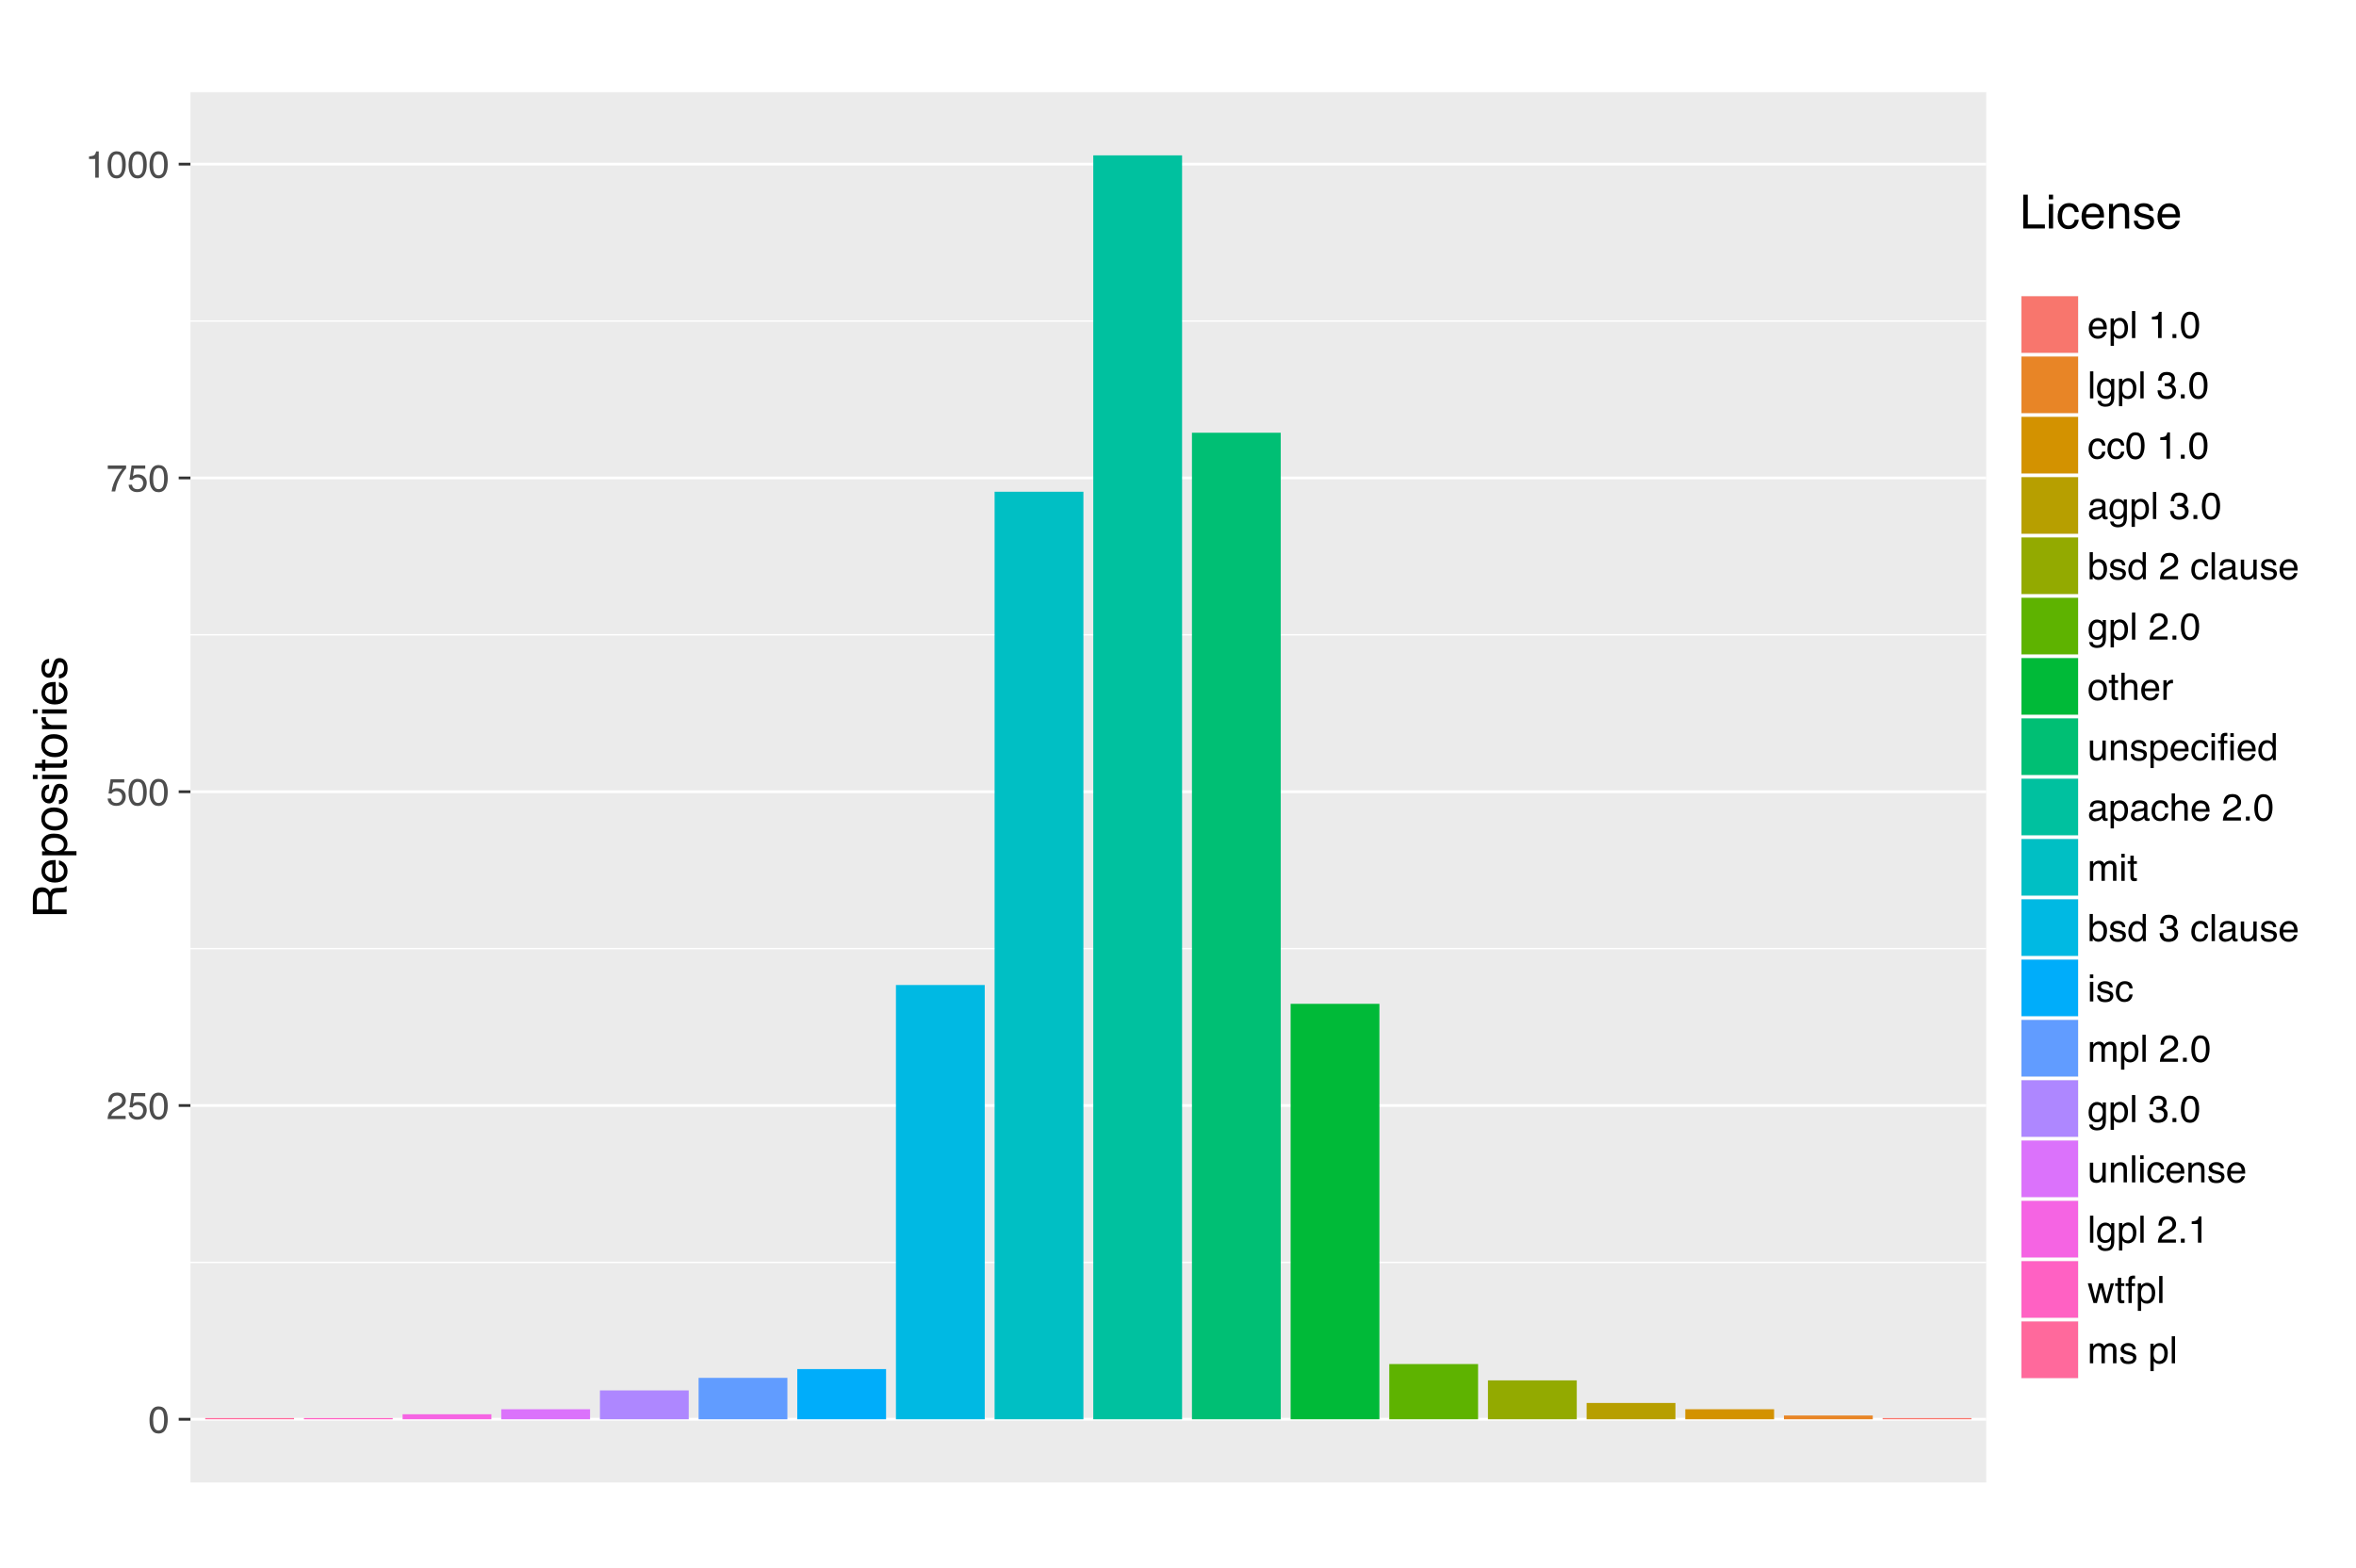 <?xml version="1.0" encoding="UTF-8"?>
<svg xmlns="http://www.w3.org/2000/svg" xmlns:xlink="http://www.w3.org/1999/xlink" width="900pt" height="599pt" viewBox="0 0 900 599" version="1.1">
<defs>
<g>
<symbol overflow="visible" id="glyph0-0">
<path style="stroke:none;" d="M 0.469 0 L 0.469 -10.328 L 8.672 -10.328 L 8.672 0 Z M 7.375 -1.297 L 7.375 -9.047 L 1.766 -9.047 L 1.766 -1.297 Z M 7.375 -1.297 "/>
</symbol>
<symbol overflow="visible" id="glyph0-1">
<path style="stroke:none;" d="M 3.891 -10.078 C 5.203 -10.078 6.145 -9.539 6.719 -8.469 C 7.176 -7.633 7.406 -6.492 7.406 -5.047 C 7.406 -3.68 7.195 -2.551 6.781 -1.656 C 6.195 -0.363 5.234 0.281 3.891 0.281 C 2.68 0.281 1.781 -0.242 1.188 -1.297 C 0.695 -2.172 0.453 -3.348 0.453 -4.828 C 0.453 -5.973 0.598 -6.957 0.891 -7.781 C 1.441 -9.312 2.441 -10.078 3.891 -10.078 Z M 3.891 -0.875 C 4.547 -0.875 5.066 -1.164 5.453 -1.75 C 5.836 -2.332 6.031 -3.414 6.031 -5 C 6.031 -6.145 5.891 -7.086 5.609 -7.828 C 5.328 -8.566 4.781 -8.938 3.969 -8.938 C 3.227 -8.938 2.688 -8.582 2.344 -7.875 C 2 -7.176 1.828 -6.145 1.828 -4.781 C 1.828 -3.758 1.938 -2.938 2.156 -2.312 C 2.488 -1.352 3.066 -0.875 3.891 -0.875 Z M 3.891 -0.875 "/>
</symbol>
<symbol overflow="visible" id="glyph0-2">
<path style="stroke:none;" d="M 0.453 0 C 0.492 -0.863 0.672 -1.617 0.984 -2.266 C 1.297 -2.91 1.906 -3.492 2.812 -4.016 L 4.172 -4.797 C 4.773 -5.148 5.195 -5.453 5.438 -5.703 C 5.82 -6.086 6.016 -6.531 6.016 -7.031 C 6.016 -7.613 5.836 -8.078 5.484 -8.422 C 5.129 -8.773 4.66 -8.953 4.078 -8.953 C 3.211 -8.953 2.613 -8.625 2.281 -7.969 C 2.102 -7.613 2.004 -7.125 1.984 -6.5 L 0.703 -6.5 C 0.711 -7.375 0.875 -8.086 1.188 -8.641 C 1.727 -9.617 2.695 -10.109 4.094 -10.109 C 5.238 -10.109 6.078 -9.797 6.609 -9.172 C 7.148 -8.547 7.422 -7.852 7.422 -7.094 C 7.422 -6.281 7.133 -5.586 6.562 -5.016 C 6.238 -4.68 5.648 -4.281 4.797 -3.812 L 3.828 -3.281 C 3.367 -3.02 3.008 -2.773 2.75 -2.547 C 2.281 -2.141 1.984 -1.691 1.859 -1.203 L 7.359 -1.203 L 7.359 0 Z M 0.453 0 "/>
</symbol>
<symbol overflow="visible" id="glyph0-3">
<path style="stroke:none;" d="M 1.781 -2.562 C 1.863 -1.844 2.195 -1.344 2.781 -1.062 C 3.082 -0.926 3.43 -0.859 3.828 -0.859 C 4.578 -0.859 5.129 -1.098 5.484 -1.578 C 5.848 -2.055 6.031 -2.586 6.031 -3.172 C 6.031 -3.867 5.816 -4.41 5.391 -4.797 C 4.961 -5.18 4.445 -5.375 3.844 -5.375 C 3.406 -5.375 3.031 -5.289 2.719 -5.125 C 2.414 -4.957 2.148 -4.723 1.922 -4.422 L 0.828 -4.484 L 1.594 -9.906 L 6.828 -9.906 L 6.828 -8.688 L 2.547 -8.688 L 2.125 -5.875 C 2.352 -6.051 2.57 -6.188 2.781 -6.281 C 3.156 -6.438 3.594 -6.516 4.094 -6.516 C 5.008 -6.516 5.789 -6.219 6.438 -5.625 C 7.082 -5.031 7.406 -4.273 7.406 -3.359 C 7.406 -2.398 7.109 -1.555 6.516 -0.828 C 5.93 -0.109 4.992 0.25 3.703 0.25 C 2.879 0.25 2.148 0.02 1.516 -0.438 C 0.891 -0.895 0.539 -1.602 0.469 -2.562 Z M 1.781 -2.562 "/>
</symbol>
<symbol overflow="visible" id="glyph0-4">
<path style="stroke:none;" d="M 7.531 -9.906 L 7.531 -8.797 C 7.207 -8.484 6.773 -7.938 6.234 -7.156 C 5.703 -6.383 5.227 -5.547 4.812 -4.641 C 4.406 -3.766 4.098 -2.969 3.891 -2.25 C 3.754 -1.781 3.578 -1.031 3.359 0 L 1.969 0 C 2.281 -1.926 2.984 -3.836 4.078 -5.734 C 4.711 -6.859 5.383 -7.82 6.094 -8.625 L 0.531 -8.625 L 0.531 -9.906 Z M 7.531 -9.906 "/>
</symbol>
<symbol overflow="visible" id="glyph0-5">
<path style="stroke:none;" d="M 1.375 -7.125 L 1.375 -8.109 C 2.289 -8.191 2.926 -8.336 3.281 -8.547 C 3.645 -8.754 3.914 -9.25 4.094 -10.031 L 5.094 -10.031 L 5.094 0 L 3.75 0 L 3.75 -7.125 Z M 1.375 -7.125 "/>
</symbol>
<symbol overflow="visible" id="glyph0-6">
<path style="stroke:none;" d="M 4.062 -7.703 C 4.602 -7.703 5.125 -7.578 5.625 -7.328 C 6.125 -7.078 6.504 -6.754 6.766 -6.359 C 7.016 -5.973 7.188 -5.523 7.281 -5.016 C 7.352 -4.672 7.391 -4.117 7.391 -3.359 L 1.859 -3.359 C 1.891 -2.598 2.07 -1.984 2.406 -1.516 C 2.738 -1.055 3.258 -0.828 3.969 -0.828 C 4.633 -0.828 5.164 -1.047 5.562 -1.484 C 5.781 -1.734 5.938 -2.023 6.031 -2.359 L 7.281 -2.359 C 7.25 -2.086 7.141 -1.781 6.953 -1.438 C 6.766 -1.094 6.555 -0.816 6.328 -0.609 C 5.941 -0.234 5.469 0.02 4.906 0.156 C 4.602 0.227 4.258 0.266 3.875 0.266 C 2.938 0.266 2.141 -0.07 1.484 -0.75 C 0.828 -1.438 0.5 -2.395 0.5 -3.625 C 0.5 -4.832 0.828 -5.812 1.484 -6.562 C 2.141 -7.32 3 -7.703 4.062 -7.703 Z M 6.078 -4.375 C 6.023 -4.914 5.906 -5.352 5.719 -5.688 C 5.375 -6.289 4.797 -6.594 3.984 -6.594 C 3.398 -6.594 2.91 -6.383 2.516 -5.969 C 2.129 -5.551 1.926 -5.02 1.906 -4.375 Z M 3.953 -7.719 Z M 3.953 -7.719 "/>
</symbol>
<symbol overflow="visible" id="glyph0-7">
<path style="stroke:none;" d="M 4.109 -0.844 C 4.703 -0.844 5.191 -1.086 5.578 -1.578 C 5.973 -2.078 6.172 -2.82 6.172 -3.812 C 6.172 -4.414 6.082 -4.93 5.906 -5.359 C 5.582 -6.191 4.984 -6.609 4.109 -6.609 C 3.234 -6.609 2.633 -6.172 2.312 -5.297 C 2.133 -4.828 2.047 -4.227 2.047 -3.5 C 2.047 -2.914 2.133 -2.422 2.312 -2.016 C 2.633 -1.234 3.234 -0.844 4.109 -0.844 Z M 0.828 -7.5 L 2.062 -7.5 L 2.062 -6.5 C 2.312 -6.844 2.586 -7.109 2.891 -7.297 C 3.316 -7.578 3.816 -7.719 4.391 -7.719 C 5.242 -7.719 5.969 -7.391 6.562 -6.734 C 7.164 -6.078 7.469 -5.145 7.469 -3.938 C 7.469 -2.289 7.035 -1.117 6.172 -0.422 C 5.629 0.023 5 0.25 4.281 0.25 C 3.707 0.25 3.227 0.125 2.844 -0.125 C 2.625 -0.258 2.375 -0.5 2.094 -0.844 L 2.094 3 L 0.828 3 Z M 0.828 -7.5 "/>
</symbol>
<symbol overflow="visible" id="glyph0-8">
<path style="stroke:none;" d="M 0.969 -10.328 L 2.234 -10.328 L 2.234 0 L 0.969 0 Z M 0.969 -10.328 "/>
</symbol>
<symbol overflow="visible" id="glyph0-9">
<path style="stroke:none;" d=""/>
</symbol>
<symbol overflow="visible" id="glyph0-10">
<path style="stroke:none;" d="M 1.234 -1.531 L 2.703 -1.531 L 2.703 0 L 1.234 0 Z M 1.234 -1.531 "/>
</symbol>
<symbol overflow="visible" id="glyph0-11">
<path style="stroke:none;" d="M 3.594 -7.672 C 4.176 -7.672 4.691 -7.523 5.141 -7.234 C 5.379 -7.066 5.617 -6.828 5.859 -6.516 L 5.859 -7.469 L 7.031 -7.469 L 7.031 -0.609 C 7.031 0.348 6.891 1.102 6.609 1.656 C 6.086 2.676 5.098 3.188 3.641 3.188 C 2.828 3.188 2.145 3.004 1.594 2.641 C 1.039 2.273 0.727 1.707 0.656 0.938 L 1.953 0.938 C 2.016 1.27 2.133 1.531 2.312 1.719 C 2.602 2 3.055 2.141 3.672 2.141 C 4.641 2.141 5.273 1.797 5.578 1.109 C 5.754 0.703 5.832 -0.016 5.812 -1.047 C 5.562 -0.66 5.258 -0.375 4.906 -0.188 C 4.551 0 4.078 0.094 3.484 0.094 C 2.672 0.094 1.957 -0.191 1.344 -0.766 C 0.727 -1.348 0.422 -2.312 0.422 -3.656 C 0.422 -4.914 0.727 -5.898 1.344 -6.609 C 1.969 -7.316 2.719 -7.672 3.594 -7.672 Z M 5.859 -3.797 C 5.859 -4.734 5.664 -5.426 5.281 -5.875 C 4.906 -6.32 4.414 -6.547 3.812 -6.547 C 2.926 -6.547 2.316 -6.129 1.984 -5.297 C 1.816 -4.848 1.734 -4.266 1.734 -3.547 C 1.734 -2.691 1.906 -2.039 2.25 -1.594 C 2.594 -1.156 3.055 -0.938 3.641 -0.938 C 4.547 -0.938 5.188 -1.348 5.562 -2.172 C 5.758 -2.641 5.859 -3.18 5.859 -3.797 Z M 3.734 -7.719 Z M 3.734 -7.719 "/>
</symbol>
<symbol overflow="visible" id="glyph0-12">
<path style="stroke:none;" d="M 3.75 0.281 C 2.551 0.281 1.68 -0.047 1.141 -0.703 C 0.609 -1.359 0.344 -2.156 0.344 -3.094 L 1.672 -3.094 C 1.723 -2.445 1.844 -1.973 2.031 -1.672 C 2.363 -1.141 2.957 -0.875 3.812 -0.875 C 4.477 -0.875 5.008 -1.051 5.406 -1.406 C 5.812 -1.77 6.016 -2.234 6.016 -2.797 C 6.016 -3.484 5.801 -3.961 5.375 -4.234 C 4.957 -4.516 4.367 -4.656 3.609 -4.656 C 3.523 -4.656 3.441 -4.656 3.359 -4.656 C 3.273 -4.656 3.188 -4.656 3.094 -4.656 L 3.094 -5.766 C 3.227 -5.754 3.336 -5.742 3.422 -5.734 C 3.516 -5.734 3.613 -5.734 3.719 -5.734 C 4.188 -5.734 4.57 -5.805 4.875 -5.953 C 5.414 -6.223 5.688 -6.691 5.688 -7.359 C 5.688 -7.867 5.504 -8.258 5.141 -8.531 C 4.785 -8.801 4.375 -8.938 3.906 -8.938 C 3.062 -8.938 2.477 -8.656 2.156 -8.094 C 1.977 -7.781 1.875 -7.336 1.844 -6.766 L 0.594 -6.766 C 0.594 -7.516 0.742 -8.156 1.047 -8.688 C 1.566 -9.625 2.473 -10.094 3.766 -10.094 C 4.797 -10.094 5.594 -9.863 6.156 -9.406 C 6.719 -8.945 7 -8.285 7 -7.422 C 7 -6.797 6.832 -6.289 6.5 -5.906 C 6.289 -5.664 6.023 -5.477 5.703 -5.344 C 6.234 -5.195 6.645 -4.914 6.938 -4.5 C 7.238 -4.094 7.391 -3.586 7.391 -2.984 C 7.391 -2.023 7.07 -1.238 6.438 -0.625 C 5.801 -0.02 4.906 0.281 3.75 0.281 Z M 3.75 0.281 "/>
</symbol>
<symbol overflow="visible" id="glyph0-13">
<path style="stroke:none;" d="M 3.828 -7.75 C 4.68 -7.75 5.375 -7.539 5.906 -7.125 C 6.438 -6.719 6.754 -6.008 6.859 -5 L 5.641 -5 C 5.555 -5.469 5.379 -5.852 5.109 -6.156 C 4.848 -6.469 4.422 -6.625 3.828 -6.625 C 3.023 -6.625 2.453 -6.227 2.109 -5.438 C 1.879 -4.926 1.766 -4.297 1.766 -3.547 C 1.766 -2.785 1.922 -2.145 2.234 -1.625 C 2.555 -1.113 3.062 -0.859 3.75 -0.859 C 4.27 -0.859 4.68 -1.02 4.984 -1.344 C 5.297 -1.664 5.516 -2.109 5.641 -2.672 L 6.859 -2.672 C 6.723 -1.672 6.375 -0.938 5.812 -0.469 C 5.25 -0.008 4.531 0.219 3.656 0.219 C 2.664 0.219 1.879 -0.141 1.297 -0.859 C 0.711 -1.578 0.422 -2.477 0.422 -3.562 C 0.422 -4.883 0.738 -5.91 1.375 -6.641 C 2.02 -7.379 2.836 -7.75 3.828 -7.75 Z M 3.641 -7.719 Z M 3.641 -7.719 "/>
</symbol>
<symbol overflow="visible" id="glyph0-14">
<path style="stroke:none;" d="M 1.906 -2 C 1.906 -1.633 2.035 -1.348 2.297 -1.141 C 2.566 -0.93 2.883 -0.828 3.25 -0.828 C 3.695 -0.828 4.129 -0.926 4.547 -1.125 C 5.242 -1.469 5.594 -2.031 5.594 -2.812 L 5.594 -3.828 C 5.438 -3.734 5.238 -3.648 5 -3.578 C 4.758 -3.516 4.52 -3.473 4.281 -3.453 L 3.516 -3.344 C 3.055 -3.281 2.711 -3.188 2.484 -3.062 C 2.098 -2.844 1.906 -2.488 1.906 -2 Z M 4.969 -4.562 C 5.258 -4.602 5.453 -4.727 5.547 -4.938 C 5.609 -5.039 5.641 -5.203 5.641 -5.422 C 5.641 -5.848 5.484 -6.156 5.172 -6.344 C 4.867 -6.539 4.43 -6.641 3.859 -6.641 C 3.191 -6.641 2.723 -6.461 2.453 -6.109 C 2.297 -5.91 2.191 -5.617 2.141 -5.234 L 0.969 -5.234 C 0.988 -6.16 1.285 -6.805 1.859 -7.172 C 2.441 -7.535 3.117 -7.719 3.891 -7.719 C 4.773 -7.719 5.492 -7.547 6.047 -7.203 C 6.586 -6.867 6.859 -6.348 6.859 -5.641 L 6.859 -1.297 C 6.859 -1.16 6.883 -1.051 6.938 -0.969 C 7 -0.895 7.113 -0.859 7.281 -0.859 C 7.344 -0.859 7.406 -0.859 7.469 -0.859 C 7.539 -0.867 7.617 -0.883 7.703 -0.906 L 7.703 0.031 C 7.504 0.094 7.352 0.129 7.25 0.141 C 7.145 0.148 7.004 0.156 6.828 0.156 C 6.391 0.156 6.07 0.004 5.875 -0.297 C 5.77 -0.461 5.695 -0.695 5.656 -1 C 5.406 -0.664 5.035 -0.375 4.547 -0.125 C 4.066 0.125 3.535 0.25 2.953 0.25 C 2.254 0.25 1.68 0.039 1.234 -0.375 C 0.797 -0.801 0.578 -1.336 0.578 -1.984 C 0.578 -2.68 0.797 -3.219 1.234 -3.594 C 1.672 -3.977 2.242 -4.219 2.953 -4.312 Z M 3.922 -7.719 Z M 3.922 -7.719 "/>
</symbol>
<symbol overflow="visible" id="glyph0-15">
<path style="stroke:none;" d="M 0.828 -10.375 L 2.062 -10.375 L 2.062 -6.625 C 2.332 -6.977 2.66 -7.25 3.047 -7.438 C 3.43 -7.633 3.852 -7.734 4.312 -7.734 C 5.25 -7.734 6.008 -7.41 6.594 -6.766 C 7.176 -6.117 7.469 -5.164 7.469 -3.906 C 7.469 -2.719 7.176 -1.727 6.594 -0.938 C 6.02 -0.156 5.223 0.234 4.203 0.234 C 3.629 0.234 3.145 0.098 2.75 -0.172 C 2.52 -0.336 2.27 -0.602 2 -0.969 L 2 0 L 0.828 0 Z M 4.125 -0.875 C 4.812 -0.875 5.32 -1.145 5.656 -1.688 C 6 -2.238 6.172 -2.957 6.172 -3.844 C 6.172 -4.633 6 -5.289 5.656 -5.812 C 5.32 -6.332 4.82 -6.594 4.156 -6.594 C 3.582 -6.594 3.078 -6.379 2.641 -5.953 C 2.203 -5.523 1.984 -4.82 1.984 -3.844 C 1.984 -3.133 2.078 -2.562 2.266 -2.125 C 2.586 -1.289 3.207 -0.875 4.125 -0.875 Z M 4.125 -0.875 "/>
</symbol>
<symbol overflow="visible" id="glyph0-16">
<path style="stroke:none;" d="M 1.688 -2.359 C 1.719 -1.941 1.82 -1.617 2 -1.391 C 2.312 -0.984 2.863 -0.781 3.656 -0.781 C 4.125 -0.781 4.535 -0.879 4.891 -1.078 C 5.254 -1.285 5.438 -1.602 5.438 -2.031 C 5.438 -2.352 5.289 -2.598 5 -2.766 C 4.82 -2.867 4.461 -2.988 3.922 -3.125 L 2.906 -3.391 C 2.27 -3.547 1.797 -3.723 1.484 -3.922 C 0.941 -4.266 0.672 -4.738 0.672 -5.344 C 0.672 -6.051 0.926 -6.625 1.438 -7.062 C 1.957 -7.508 2.648 -7.734 3.516 -7.734 C 4.648 -7.734 5.469 -7.398 5.969 -6.734 C 6.281 -6.305 6.43 -5.848 6.422 -5.359 L 5.234 -5.359 C 5.211 -5.648 5.113 -5.91 4.938 -6.141 C 4.645 -6.473 4.141 -6.641 3.422 -6.641 C 2.941 -6.641 2.578 -6.547 2.328 -6.359 C 2.086 -6.18 1.969 -5.945 1.969 -5.656 C 1.969 -5.32 2.129 -5.055 2.453 -4.859 C 2.641 -4.742 2.914 -4.641 3.281 -4.547 L 4.109 -4.344 C 5.023 -4.125 5.633 -3.91 5.938 -3.703 C 6.438 -3.379 6.688 -2.875 6.688 -2.188 C 6.688 -1.508 6.43 -0.926 5.922 -0.438 C 5.41 0.039 4.633 0.281 3.594 0.281 C 2.469 0.281 1.672 0.031 1.203 -0.469 C 0.742 -0.977 0.5 -1.609 0.469 -2.359 Z M 3.547 -7.719 Z M 3.547 -7.719 "/>
</symbol>
<symbol overflow="visible" id="glyph0-17">
<path style="stroke:none;" d="M 1.734 -3.672 C 1.734 -2.867 1.898 -2.195 2.234 -1.656 C 2.578 -1.113 3.129 -0.844 3.891 -0.844 C 4.473 -0.844 4.953 -1.094 5.328 -1.594 C 5.711 -2.094 5.906 -2.816 5.906 -3.766 C 5.906 -4.711 5.707 -5.414 5.312 -5.875 C 4.926 -6.332 4.445 -6.562 3.875 -6.562 C 3.238 -6.562 2.723 -6.316 2.328 -5.828 C 1.93 -5.336 1.734 -4.617 1.734 -3.672 Z M 3.641 -7.672 C 4.211 -7.672 4.691 -7.547 5.078 -7.297 C 5.305 -7.16 5.566 -6.914 5.859 -6.562 L 5.859 -10.375 L 7.062 -10.375 L 7.062 0 L 5.938 0 L 5.938 -1.047 C 5.633 -0.586 5.281 -0.254 4.875 -0.047 C 4.477 0.16 4.02 0.266 3.5 0.266 C 2.656 0.266 1.926 -0.082 1.312 -0.781 C 0.695 -1.488 0.391 -2.43 0.391 -3.609 C 0.391 -4.703 0.672 -5.648 1.234 -6.453 C 1.797 -7.266 2.598 -7.672 3.641 -7.672 Z M 3.641 -7.672 "/>
</symbol>
<symbol overflow="visible" id="glyph0-18">
<path style="stroke:none;" d="M 2.188 -7.531 L 2.188 -2.531 C 2.188 -2.145 2.25 -1.832 2.375 -1.594 C 2.602 -1.145 3.023 -0.922 3.641 -0.922 C 4.516 -0.922 5.113 -1.312 5.438 -2.094 C 5.613 -2.52 5.703 -3.098 5.703 -3.828 L 5.703 -7.531 L 6.969 -7.531 L 6.969 0 L 5.766 0 L 5.781 -1.109 C 5.613 -0.828 5.41 -0.586 5.172 -0.391 C 4.691 0.004 4.102 0.203 3.406 0.203 C 2.332 0.203 1.602 -0.156 1.219 -0.875 C 1.008 -1.258 0.906 -1.77 0.906 -2.406 L 0.906 -7.531 Z M 3.938 -7.719 Z M 3.938 -7.719 "/>
</symbol>
<symbol overflow="visible" id="glyph0-19">
<path style="stroke:none;" d="M 3.922 -0.812 C 4.754 -0.812 5.328 -1.129 5.641 -1.766 C 5.953 -2.398 6.109 -3.109 6.109 -3.891 C 6.109 -4.586 6 -5.16 5.781 -5.609 C 5.414 -6.297 4.801 -6.641 3.938 -6.641 C 3.156 -6.641 2.586 -6.344 2.234 -5.75 C 1.891 -5.164 1.719 -4.457 1.719 -3.625 C 1.719 -2.82 1.891 -2.148 2.234 -1.609 C 2.586 -1.078 3.148 -0.812 3.922 -0.812 Z M 3.969 -7.75 C 4.938 -7.75 5.754 -7.426 6.422 -6.781 C 7.098 -6.133 7.438 -5.18 7.438 -3.922 C 7.438 -2.711 7.141 -1.707 6.547 -0.906 C 5.953 -0.113 5.035 0.281 3.797 0.281 C 2.766 0.281 1.941 -0.066 1.328 -0.766 C 0.723 -1.473 0.422 -2.422 0.422 -3.609 C 0.422 -4.867 0.738 -5.875 1.375 -6.625 C 2.02 -7.375 2.883 -7.75 3.969 -7.75 Z M 3.922 -7.719 Z M 3.922 -7.719 "/>
</symbol>
<symbol overflow="visible" id="glyph0-20">
<path style="stroke:none;" d="M 1.188 -9.641 L 2.469 -9.641 L 2.469 -7.531 L 3.672 -7.531 L 3.672 -6.5 L 2.469 -6.5 L 2.469 -1.578 C 2.469 -1.316 2.555 -1.145 2.734 -1.062 C 2.828 -1.008 2.988 -0.984 3.219 -0.984 C 3.281 -0.984 3.348 -0.984 3.422 -0.984 C 3.492 -0.984 3.578 -0.988 3.672 -1 L 3.672 0 C 3.523 0.039 3.367 0.07 3.203 0.094 C 3.047 0.113 2.879 0.125 2.703 0.125 C 2.109 0.125 1.707 -0.023 1.5 -0.328 C 1.289 -0.629 1.188 -1.023 1.188 -1.516 L 1.188 -6.5 L 0.156 -6.5 L 0.156 -7.531 L 1.188 -7.531 Z M 1.188 -9.641 "/>
</symbol>
<symbol overflow="visible" id="glyph0-21">
<path style="stroke:none;" d="M 0.922 -10.375 L 2.188 -10.375 L 2.188 -6.516 C 2.488 -6.891 2.758 -7.156 3 -7.312 C 3.406 -7.582 3.914 -7.719 4.531 -7.719 C 5.625 -7.719 6.363 -7.332 6.75 -6.562 C 6.957 -6.145 7.062 -5.566 7.062 -4.828 L 7.062 0 L 5.766 0 L 5.766 -4.75 C 5.766 -5.301 5.695 -5.707 5.562 -5.969 C 5.332 -6.375 4.898 -6.578 4.266 -6.578 C 3.734 -6.578 3.254 -6.395 2.828 -6.031 C 2.398 -5.676 2.188 -5 2.188 -4 L 2.188 0 L 0.922 0 Z M 0.922 -10.375 "/>
</symbol>
<symbol overflow="visible" id="glyph0-22">
<path style="stroke:none;" d="M 0.969 -7.531 L 2.172 -7.531 L 2.172 -6.234 C 2.266 -6.484 2.504 -6.789 2.891 -7.156 C 3.273 -7.52 3.719 -7.703 4.219 -7.703 C 4.238 -7.703 4.273 -7.695 4.328 -7.688 C 4.391 -7.688 4.488 -7.68 4.625 -7.672 L 4.625 -6.328 C 4.551 -6.348 4.484 -6.359 4.422 -6.359 C 4.359 -6.359 4.289 -6.359 4.219 -6.359 C 3.57 -6.359 3.078 -6.156 2.734 -5.75 C 2.398 -5.344 2.234 -4.867 2.234 -4.328 L 2.234 0 L 0.969 0 Z M 0.969 -7.531 "/>
</symbol>
<symbol overflow="visible" id="glyph0-23">
<path style="stroke:none;" d="M 0.922 -7.531 L 2.125 -7.531 L 2.125 -6.469 C 2.488 -6.906 2.867 -7.219 3.266 -7.406 C 3.66 -7.602 4.102 -7.703 4.594 -7.703 C 5.664 -7.703 6.391 -7.328 6.766 -6.578 C 6.961 -6.172 7.062 -5.586 7.062 -4.828 L 7.062 0 L 5.781 0 L 5.781 -4.75 C 5.781 -5.207 5.711 -5.578 5.578 -5.859 C 5.348 -6.328 4.941 -6.562 4.359 -6.562 C 4.055 -6.562 3.805 -6.531 3.609 -6.469 C 3.266 -6.363 2.961 -6.16 2.703 -5.859 C 2.492 -5.609 2.352 -5.348 2.281 -5.078 C 2.219 -4.816 2.188 -4.441 2.188 -3.953 L 2.188 0 L 0.922 0 Z M 3.906 -7.719 Z M 3.906 -7.719 "/>
</symbol>
<symbol overflow="visible" id="glyph0-24">
<path style="stroke:none;" d="M 0.922 -7.5 L 2.219 -7.5 L 2.219 0 L 0.922 0 Z M 0.922 -10.328 L 2.219 -10.328 L 2.219 -8.891 L 0.922 -8.891 Z M 0.922 -10.328 "/>
</symbol>
<symbol overflow="visible" id="glyph0-25">
<path style="stroke:none;" d="M 1.25 -8.688 C 1.258 -9.207 1.348 -9.586 1.516 -9.828 C 1.816 -10.266 2.391 -10.484 3.234 -10.484 C 3.305 -10.484 3.383 -10.477 3.469 -10.469 C 3.562 -10.469 3.66 -10.461 3.766 -10.453 L 3.766 -9.297 C 3.629 -9.305 3.531 -9.312 3.469 -9.312 C 3.414 -9.32 3.363 -9.328 3.312 -9.328 C 2.926 -9.328 2.695 -9.223 2.625 -9.016 C 2.551 -8.816 2.516 -8.312 2.516 -7.5 L 3.766 -7.5 L 3.766 -6.5 L 2.5 -6.5 L 2.5 0 L 1.25 0 L 1.25 -6.5 L 0.203 -6.5 L 0.203 -7.5 L 1.25 -7.5 Z M 1.25 -8.688 "/>
</symbol>
<symbol overflow="visible" id="glyph0-26">
<path style="stroke:none;" d="M 0.922 -7.531 L 2.188 -7.531 L 2.188 -6.469 C 2.477 -6.832 2.75 -7.102 3 -7.281 C 3.414 -7.562 3.891 -7.703 4.422 -7.703 C 5.016 -7.703 5.492 -7.555 5.859 -7.266 C 6.066 -7.086 6.254 -6.836 6.422 -6.516 C 6.703 -6.922 7.031 -7.219 7.406 -7.406 C 7.789 -7.602 8.223 -7.703 8.703 -7.703 C 9.711 -7.703 10.398 -7.336 10.766 -6.609 C 10.961 -6.211 11.062 -5.68 11.062 -5.016 L 11.062 0 L 9.75 0 L 9.75 -5.234 C 9.75 -5.734 9.625 -6.078 9.375 -6.266 C 9.125 -6.453 8.816 -6.547 8.453 -6.547 C 7.953 -6.547 7.523 -6.379 7.172 -6.047 C 6.816 -5.711 6.641 -5.156 6.641 -4.375 L 6.641 0 L 5.344 0 L 5.344 -4.922 C 5.344 -5.43 5.281 -5.801 5.156 -6.031 C 4.969 -6.383 4.613 -6.562 4.094 -6.562 C 3.613 -6.562 3.176 -6.375 2.781 -6 C 2.383 -5.633 2.188 -4.969 2.188 -4 L 2.188 0 L 0.922 0 Z M 0.922 -7.531 "/>
</symbol>
<symbol overflow="visible" id="glyph0-27">
<path style="stroke:none;" d="M 1.516 -7.531 L 2.969 -1.594 L 4.438 -7.531 L 5.859 -7.531 L 7.328 -1.625 L 8.875 -7.531 L 10.141 -7.531 L 7.953 0 L 6.641 0 L 5.094 -5.828 L 3.609 0 L 2.297 0 L 0.125 -7.531 Z M 1.516 -7.531 "/>
</symbol>
<symbol overflow="visible" id="glyph1-0">
<path style="stroke:none;" d="M 0 -0.578 L -12.906 -0.578 L -12.906 -10.828 L 0 -10.828 Z M -1.625 -9.219 L -11.297 -9.219 L -11.297 -2.203 L -1.625 -2.203 Z M -1.625 -9.219 "/>
</symbol>
<symbol overflow="visible" id="glyph1-1">
<path style="stroke:none;" d="M -7 -7.375 C -7 -8.195 -7.16 -8.844 -7.484 -9.312 C -7.816 -9.789 -8.41 -10.031 -9.266 -10.031 C -10.18 -10.031 -10.805 -9.695 -11.141 -9.031 C -11.316 -8.676 -11.406 -8.203 -11.406 -7.609 L -11.406 -3.328 L -7 -3.328 Z M -12.906 -1.578 L -12.906 -7.562 C -12.906 -8.539 -12.766 -9.352 -12.484 -10 C -11.93 -11.207 -10.914 -11.812 -9.438 -11.812 C -8.656 -11.812 -8.02 -11.648 -7.531 -11.328 C -7.039 -11.016 -6.645 -10.57 -6.344 -10 C -6.133 -10.5 -5.863 -10.875 -5.531 -11.125 C -5.195 -11.383 -4.656 -11.531 -3.906 -11.562 L -2.188 -11.625 C -1.688 -11.633 -1.316 -11.676 -1.078 -11.75 C -0.672 -11.852 -0.41 -12.039 -0.297 -12.312 L 0 -12.312 L 0 -10.156 C -0.113 -10.102 -0.254 -10.055 -0.422 -10.016 C -0.598 -9.984 -0.941 -9.957 -1.453 -9.938 L -3.609 -9.828 C -4.453 -9.785 -5.016 -9.473 -5.297 -8.891 C -5.453 -8.555 -5.531 -8.031 -5.531 -7.312 L -5.531 -3.328 L 0 -3.328 L 0 -1.578 Z M -12.906 -1.578 "/>
</symbol>
<symbol overflow="visible" id="glyph1-2">
<path style="stroke:none;" d="M -9.625 -5.078 C -9.625 -5.742 -9.469 -6.391 -9.156 -7.016 C -8.844 -7.648 -8.438 -8.129 -7.938 -8.453 C -7.457 -8.773 -6.906 -8.988 -6.281 -9.094 C -5.844 -9.188 -5.148 -9.234 -4.203 -9.234 L -4.203 -2.328 C -3.242 -2.359 -2.473 -2.582 -1.891 -3 C -1.316 -3.426 -1.031 -4.082 -1.031 -4.969 C -1.031 -5.789 -1.305 -6.445 -1.859 -6.938 C -2.172 -7.219 -2.535 -7.422 -2.953 -7.547 L -2.953 -9.094 C -2.609 -9.051 -2.223 -8.914 -1.797 -8.688 C -1.367 -8.457 -1.02 -8.195 -0.75 -7.906 C -0.281 -7.426 0.031 -6.832 0.188 -6.125 C 0.281 -5.75 0.328 -5.316 0.328 -4.828 C 0.328 -3.66 -0.094 -2.672 -0.938 -1.859 C -1.789 -1.047 -2.988 -0.641 -4.531 -0.641 C -6.039 -0.641 -7.266 -1.047 -8.203 -1.859 C -9.148 -2.68 -9.625 -3.754 -9.625 -5.078 Z M -5.453 -7.609 C -6.141 -7.535 -6.691 -7.383 -7.109 -7.156 C -7.867 -6.719 -8.25 -5.992 -8.25 -4.984 C -8.25 -4.254 -7.984 -3.645 -7.453 -3.156 C -6.93 -2.664 -6.266 -2.406 -5.453 -2.375 Z M -9.641 -4.938 Z M -9.641 -4.938 "/>
</symbol>
<symbol overflow="visible" id="glyph1-3">
<path style="stroke:none;" d="M -1.062 -5.141 C -1.062 -5.867 -1.367 -6.477 -1.984 -6.969 C -2.609 -7.457 -3.535 -7.703 -4.766 -7.703 C -5.516 -7.703 -6.16 -7.598 -6.703 -7.391 C -7.734 -6.973 -8.25 -6.223 -8.25 -5.141 C -8.25 -4.035 -7.703 -3.285 -6.609 -2.891 C -6.023 -2.672 -5.281 -2.562 -4.375 -2.562 C -3.645 -2.562 -3.023 -2.672 -2.516 -2.891 C -1.547 -3.297 -1.062 -4.047 -1.062 -5.141 Z M -9.375 -1.031 L -9.375 -2.578 L -8.125 -2.578 C -8.551 -2.891 -8.879 -3.234 -9.109 -3.609 C -9.461 -4.141 -9.641 -4.77 -9.641 -5.5 C -9.641 -6.562 -9.227 -7.461 -8.406 -8.203 C -7.594 -8.953 -6.426 -9.328 -4.906 -9.328 C -2.863 -9.328 -1.398 -8.789 -0.516 -7.719 C 0.035 -7.039 0.312 -6.25 0.312 -5.344 C 0.312 -4.633 0.156 -4.039 -0.156 -3.562 C -0.32 -3.281 -0.625 -2.969 -1.062 -2.625 L 3.75 -2.625 L 3.75 -1.031 Z M -9.375 -1.031 "/>
</symbol>
<symbol overflow="visible" id="glyph1-4">
<path style="stroke:none;" d="M -1.016 -4.891 C -1.016 -5.941 -1.41 -6.66 -2.203 -7.047 C -3.004 -7.441 -3.891 -7.641 -4.859 -7.641 C -5.734 -7.641 -6.445 -7.5 -7 -7.219 C -7.875 -6.77 -8.312 -6 -8.312 -4.906 C -8.312 -3.945 -7.941 -3.242 -7.203 -2.797 C -6.461 -2.359 -5.57 -2.141 -4.531 -2.141 C -3.531 -2.141 -2.691 -2.359 -2.016 -2.797 C -1.348 -3.242 -1.016 -3.941 -1.016 -4.891 Z M -9.688 -4.953 C -9.688 -6.172 -9.281 -7.195 -8.469 -8.031 C -7.664 -8.875 -6.477 -9.297 -4.906 -9.297 C -3.383 -9.297 -2.129 -8.926 -1.141 -8.188 C -0.148 -7.445 0.344 -6.301 0.344 -4.75 C 0.344 -3.445 -0.094 -2.414 -0.969 -1.656 C -1.844 -0.895 -3.02 -0.516 -4.5 -0.516 C -6.082 -0.516 -7.344 -0.914 -8.281 -1.719 C -9.219 -2.52 -9.688 -3.598 -9.688 -4.953 Z M -9.641 -4.906 Z M -9.641 -4.906 "/>
</symbol>
<symbol overflow="visible" id="glyph1-5">
<path style="stroke:none;" d="M -2.953 -2.094 C -2.422 -2.145 -2.016 -2.281 -1.734 -2.5 C -1.223 -2.895 -0.969 -3.586 -0.969 -4.578 C -0.969 -5.16 -1.094 -5.672 -1.344 -6.109 C -1.602 -6.555 -2.004 -6.781 -2.547 -6.781 C -2.941 -6.781 -3.25 -6.602 -3.469 -6.25 C -3.594 -6.02 -3.738 -5.566 -3.906 -4.891 L -4.234 -3.641 C -4.43 -2.836 -4.648 -2.242 -4.891 -1.859 C -5.316 -1.18 -5.91 -0.844 -6.672 -0.844 C -7.555 -0.844 -8.273 -1.16 -8.828 -1.797 C -9.379 -2.441 -9.656 -3.305 -9.656 -4.391 C -9.656 -5.805 -9.238 -6.832 -8.406 -7.469 C -7.883 -7.852 -7.316 -8.039 -6.703 -8.031 L -6.703 -6.547 C -7.066 -6.516 -7.395 -6.383 -7.688 -6.156 C -8.102 -5.789 -8.312 -5.16 -8.312 -4.266 C -8.312 -3.672 -8.195 -3.219 -7.969 -2.906 C -7.738 -2.602 -7.438 -2.453 -7.062 -2.453 C -6.645 -2.453 -6.316 -2.656 -6.078 -3.062 C -5.93 -3.289 -5.801 -3.633 -5.688 -4.094 L -5.438 -5.141 C -5.156 -6.273 -4.883 -7.035 -4.625 -7.422 C -4.227 -8.035 -3.594 -8.344 -2.719 -8.344 C -1.883 -8.344 -1.16 -8.023 -0.547 -7.391 C 0.055 -6.754 0.359 -5.785 0.359 -4.484 C 0.359 -3.086 0.039 -2.098 -0.594 -1.516 C -1.227 -0.93 -2.016 -0.617 -2.953 -0.578 Z M -9.641 -4.438 Z M -9.641 -4.438 "/>
</symbol>
<symbol overflow="visible" id="glyph1-6">
<path style="stroke:none;" d="M -9.375 -1.156 L -9.375 -2.766 L 0 -2.766 L 0 -1.156 Z M -12.906 -1.156 L -12.906 -2.766 L -11.125 -2.766 L -11.125 -1.156 Z M -12.906 -1.156 "/>
</symbol>
<symbol overflow="visible" id="glyph1-7">
<path style="stroke:none;" d="M -12.047 -1.484 L -12.047 -3.078 L -9.406 -3.078 L -9.406 -4.578 L -8.125 -4.578 L -8.125 -3.078 L -1.984 -3.078 C -1.648 -3.078 -1.426 -3.188 -1.312 -3.406 C -1.25 -3.531 -1.219 -3.738 -1.219 -4.031 C -1.219 -4.102 -1.219 -4.18 -1.219 -4.266 C -1.227 -4.359 -1.238 -4.461 -1.25 -4.578 L 0 -4.578 C 0.051 -4.398 0.086 -4.211 0.109 -4.016 C 0.141 -3.816 0.156 -3.602 0.156 -3.375 C 0.156 -2.633 -0.031 -2.133 -0.406 -1.875 C -0.789 -1.613 -1.285 -1.484 -1.891 -1.484 L -8.125 -1.484 L -8.125 -0.203 L -9.406 -0.203 L -9.406 -1.484 Z M -12.047 -1.484 "/>
</symbol>
<symbol overflow="visible" id="glyph1-8">
<path style="stroke:none;" d="M -9.406 -1.203 L -9.406 -2.703 L -7.781 -2.703 C -8.102 -2.828 -8.488 -3.129 -8.938 -3.609 C -9.395 -4.086 -9.625 -4.645 -9.625 -5.281 C -9.625 -5.301 -9.617 -5.348 -9.609 -5.422 C -9.609 -5.492 -9.598 -5.613 -9.578 -5.781 L -7.906 -5.781 C -7.926 -5.688 -7.938 -5.598 -7.938 -5.516 C -7.945 -5.441 -7.953 -5.359 -7.953 -5.266 C -7.953 -4.461 -7.695 -3.848 -7.188 -3.422 C -6.676 -2.992 -6.086 -2.781 -5.422 -2.781 L 0 -2.781 L 0 -1.203 Z M -9.406 -1.203 "/>
</symbol>
<symbol overflow="visible" id="glyph2-0">
<path style="stroke:none;" d="M 0.578 0 L 0.578 -12.906 L 10.828 -12.906 L 10.828 0 Z M 9.219 -1.625 L 9.219 -11.297 L 2.203 -11.297 L 2.203 -1.625 Z M 9.219 -1.625 "/>
</symbol>
<symbol overflow="visible" id="glyph2-1">
<path style="stroke:none;" d="M 1.375 -12.906 L 3.125 -12.906 L 3.125 -1.531 L 9.656 -1.531 L 9.656 0 L 1.375 0 Z M 1.375 -12.906 "/>
</symbol>
<symbol overflow="visible" id="glyph2-2">
<path style="stroke:none;" d="M 1.156 -9.375 L 2.766 -9.375 L 2.766 0 L 1.156 0 Z M 1.156 -12.906 L 2.766 -12.906 L 2.766 -11.125 L 1.156 -11.125 Z M 1.156 -12.906 "/>
</symbol>
<symbol overflow="visible" id="glyph2-3">
<path style="stroke:none;" d="M 4.797 -9.688 C 5.848 -9.688 6.707 -9.426 7.375 -8.906 C 8.039 -8.395 8.441 -7.508 8.578 -6.25 L 7.047 -6.25 C 6.953 -6.832 6.734 -7.312 6.391 -7.688 C 6.055 -8.07 5.523 -8.266 4.797 -8.266 C 3.785 -8.266 3.062 -7.773 2.625 -6.797 C 2.344 -6.16 2.203 -5.375 2.203 -4.438 C 2.203 -3.488 2.398 -2.691 2.797 -2.047 C 3.203 -1.398 3.832 -1.078 4.688 -1.078 C 5.344 -1.078 5.863 -1.273 6.25 -1.672 C 6.633 -2.078 6.898 -2.629 7.047 -3.328 L 8.578 -3.328 C 8.398 -2.078 7.957 -1.164 7.25 -0.594 C 6.551 -0.02 5.656 0.266 4.562 0.266 C 3.332 0.266 2.348 -0.18 1.609 -1.078 C 0.879 -1.973 0.516 -3.098 0.516 -4.453 C 0.516 -6.098 0.914 -7.379 1.719 -8.297 C 2.52 -9.223 3.547 -9.688 4.797 -9.688 Z M 4.547 -9.641 Z M 4.547 -9.641 "/>
</symbol>
<symbol overflow="visible" id="glyph2-4">
<path style="stroke:none;" d="M 5.078 -9.625 C 5.742 -9.625 6.391 -9.469 7.016 -9.156 C 7.648 -8.844 8.129 -8.438 8.453 -7.938 C 8.773 -7.457 8.988 -6.906 9.094 -6.281 C 9.188 -5.844 9.234 -5.148 9.234 -4.203 L 2.328 -4.203 C 2.359 -3.242 2.582 -2.473 3 -1.891 C 3.426 -1.316 4.082 -1.031 4.969 -1.031 C 5.789 -1.031 6.445 -1.305 6.938 -1.859 C 7.219 -2.172 7.422 -2.535 7.547 -2.953 L 9.094 -2.953 C 9.051 -2.609 8.914 -2.223 8.688 -1.797 C 8.457 -1.367 8.195 -1.02 7.906 -0.75 C 7.426 -0.281 6.832 0.031 6.125 0.188 C 5.75 0.281 5.316 0.328 4.828 0.328 C 3.66 0.328 2.672 -0.094 1.859 -0.938 C 1.047 -1.789 0.641 -2.988 0.641 -4.531 C 0.641 -6.039 1.047 -7.266 1.859 -8.203 C 2.68 -9.148 3.754 -9.625 5.078 -9.625 Z M 7.609 -5.453 C 7.535 -6.141 7.383 -6.691 7.156 -7.109 C 6.719 -7.867 5.992 -8.25 4.984 -8.25 C 4.254 -8.25 3.645 -7.984 3.156 -7.453 C 2.664 -6.93 2.406 -6.266 2.375 -5.453 Z M 4.938 -9.641 Z M 4.938 -9.641 "/>
</symbol>
<symbol overflow="visible" id="glyph2-5">
<path style="stroke:none;" d="M 1.156 -9.406 L 2.656 -9.406 L 2.656 -8.078 C 3.102 -8.629 3.578 -9.023 4.078 -9.266 C 4.578 -9.504 5.129 -9.625 5.734 -9.625 C 7.078 -9.625 7.984 -9.16 8.453 -8.234 C 8.703 -7.723 8.828 -6.988 8.828 -6.031 L 8.828 0 L 7.219 0 L 7.219 -5.938 C 7.219 -6.508 7.133 -6.973 6.969 -7.328 C 6.688 -7.91 6.176 -8.203 5.438 -8.203 C 5.062 -8.203 4.754 -8.164 4.516 -8.094 C 4.086 -7.957 3.707 -7.695 3.375 -7.312 C 3.113 -7 2.941 -6.676 2.859 -6.344 C 2.785 -6.02 2.75 -5.551 2.75 -4.938 L 2.75 0 L 1.156 0 Z M 4.875 -9.641 Z M 4.875 -9.641 "/>
</symbol>
<symbol overflow="visible" id="glyph2-6">
<path style="stroke:none;" d="M 2.094 -2.953 C 2.145 -2.422 2.281 -2.016 2.5 -1.734 C 2.895 -1.223 3.586 -0.969 4.578 -0.969 C 5.16 -0.969 5.672 -1.094 6.109 -1.344 C 6.555 -1.602 6.781 -2.004 6.781 -2.547 C 6.781 -2.941 6.602 -3.25 6.25 -3.469 C 6.02 -3.594 5.566 -3.738 4.891 -3.906 L 3.641 -4.234 C 2.836 -4.43 2.242 -4.648 1.859 -4.891 C 1.18 -5.316 0.844 -5.91 0.844 -6.672 C 0.844 -7.555 1.16 -8.273 1.797 -8.828 C 2.441 -9.379 3.305 -9.656 4.391 -9.656 C 5.805 -9.656 6.832 -9.238 7.469 -8.406 C 7.852 -7.883 8.039 -7.316 8.031 -6.703 L 6.547 -6.703 C 6.516 -7.066 6.383 -7.395 6.156 -7.688 C 5.789 -8.102 5.16 -8.312 4.266 -8.312 C 3.672 -8.312 3.219 -8.195 2.906 -7.969 C 2.602 -7.738 2.453 -7.438 2.453 -7.062 C 2.453 -6.645 2.656 -6.316 3.062 -6.078 C 3.289 -5.93 3.633 -5.801 4.094 -5.688 L 5.141 -5.438 C 6.273 -5.156 7.035 -4.883 7.422 -4.625 C 8.035 -4.227 8.344 -3.594 8.344 -2.719 C 8.344 -1.883 8.023 -1.16 7.391 -0.547 C 6.754 0.055 5.785 0.359 4.484 0.359 C 3.086 0.359 2.098 0.039 1.516 -0.594 C 0.93 -1.227 0.617 -2.016 0.578 -2.953 Z M 4.438 -9.641 Z M 4.438 -9.641 "/>
</symbol>
</g>
<clipPath id="clip1">
  <path d="M 72.75 35.211 L 759 35.211 L 759 567 L 72.75 567 Z M 72.75 35.211 "/>
</clipPath>
<clipPath id="clip2">
  <path d="M 72.75 482 L 759.75 482 L 759.75 483 L 72.75 483 Z M 72.75 482 "/>
</clipPath>
<clipPath id="clip3">
  <path d="M 72.75 362 L 759.75 362 L 759.75 363 L 72.75 363 Z M 72.75 362 "/>
</clipPath>
<clipPath id="clip4">
  <path d="M 72.75 242 L 759.75 242 L 759.75 243 L 72.75 243 Z M 72.75 242 "/>
</clipPath>
<clipPath id="clip5">
  <path d="M 72.75 122 L 759.75 122 L 759.75 123 L 72.75 123 Z M 72.75 122 "/>
</clipPath>
<clipPath id="clip6">
  <path d="M 72.75 541 L 759.75 541 L 759.75 543 L 72.75 543 Z M 72.75 541 "/>
</clipPath>
<clipPath id="clip7">
  <path d="M 72.75 421 L 759.75 421 L 759.75 423 L 72.75 423 Z M 72.75 421 "/>
</clipPath>
<clipPath id="clip8">
  <path d="M 72.75 301 L 759.75 301 L 759.75 304 L 72.75 304 Z M 72.75 301 "/>
</clipPath>
<clipPath id="clip9">
  <path d="M 72.75 182 L 759.75 182 L 759.75 184 L 72.75 184 Z M 72.75 182 "/>
</clipPath>
<clipPath id="clip10">
  <path d="M 72.75 62 L 759.75 62 L 759.75 64 L 72.75 64 Z M 72.75 62 "/>
</clipPath>
</defs>
<g id="surface21">
<rect x="0" y="0" width="900" height="599" style="fill:rgb(100%,100%,100%);fill-opacity:1;stroke:none;"/>
<rect x="0" y="0" width="900" height="599" style="fill:rgb(100%,100%,100%);fill-opacity:1;stroke:none;"/>
<path style="fill:none;stroke-width:1.067;stroke-linecap:round;stroke-linejoin:round;stroke:rgb(100%,100%,100%);stroke-opacity:1;stroke-miterlimit:10;" d="M 0 599 L 900 599 L 900 0 L 0 0 Z M 0 599 "/>
<g clip-path="url(#clip1)" clip-rule="nonzero">
<path style=" stroke:none;fill-rule:nonzero;fill:rgb(92.157%,92.157%,92.157%);fill-opacity:1;" d="M 72.75 566.367 L 758.75 566.367 L 758.75 35.211 L 72.75 35.211 Z M 72.75 566.367 "/>
</g>
<g clip-path="url(#clip2)" clip-rule="nonzero">
<path style="fill:none;stroke-width:0.533;stroke-linecap:butt;stroke-linejoin:round;stroke:rgb(100%,100%,100%);stroke-opacity:1;stroke-miterlimit:10;" d="M 72.75 482.285 L 758.75 482.285 "/>
</g>
<g clip-path="url(#clip3)" clip-rule="nonzero">
<path style="fill:none;stroke-width:0.533;stroke-linecap:butt;stroke-linejoin:round;stroke:rgb(100%,100%,100%);stroke-opacity:1;stroke-miterlimit:10;" d="M 72.75 362.406 L 758.75 362.406 "/>
</g>
<g clip-path="url(#clip4)" clip-rule="nonzero">
<path style="fill:none;stroke-width:0.533;stroke-linecap:butt;stroke-linejoin:round;stroke:rgb(100%,100%,100%);stroke-opacity:1;stroke-miterlimit:10;" d="M 72.75 242.527 L 758.75 242.527 "/>
</g>
<g clip-path="url(#clip5)" clip-rule="nonzero">
<path style="fill:none;stroke-width:0.533;stroke-linecap:butt;stroke-linejoin:round;stroke:rgb(100%,100%,100%);stroke-opacity:1;stroke-miterlimit:10;" d="M 72.75 122.648 L 758.75 122.648 "/>
</g>
<g clip-path="url(#clip6)" clip-rule="nonzero">
<path style="fill:none;stroke-width:1.067;stroke-linecap:butt;stroke-linejoin:round;stroke:rgb(100%,100%,100%);stroke-opacity:1;stroke-miterlimit:10;" d="M 72.75 542.223 L 758.75 542.223 "/>
</g>
<g clip-path="url(#clip7)" clip-rule="nonzero">
<path style="fill:none;stroke-width:1.067;stroke-linecap:butt;stroke-linejoin:round;stroke:rgb(100%,100%,100%);stroke-opacity:1;stroke-miterlimit:10;" d="M 72.75 422.348 L 758.75 422.348 "/>
</g>
<g clip-path="url(#clip8)" clip-rule="nonzero">
<path style="fill:none;stroke-width:1.067;stroke-linecap:butt;stroke-linejoin:round;stroke:rgb(100%,100%,100%);stroke-opacity:1;stroke-miterlimit:10;" d="M 72.75 302.469 L 758.75 302.469 "/>
</g>
<g clip-path="url(#clip9)" clip-rule="nonzero">
<path style="fill:none;stroke-width:1.067;stroke-linecap:butt;stroke-linejoin:round;stroke:rgb(100%,100%,100%);stroke-opacity:1;stroke-miterlimit:10;" d="M 72.75 182.59 L 758.75 182.59 "/>
</g>
<g clip-path="url(#clip10)" clip-rule="nonzero">
<path style="fill:none;stroke-width:1.067;stroke-linecap:butt;stroke-linejoin:round;stroke:rgb(100%,100%,100%);stroke-opacity:1;stroke-miterlimit:10;" d="M 72.75 62.711 L 758.75 62.711 "/>
</g>
<path style=" stroke:none;fill-rule:nonzero;fill:rgb(100%,41.176%,61.176%);fill-opacity:1;" d="M 78.402 542.223 L 112.324 542.223 L 112.324 541.742 L 78.402 541.742 Z M 78.402 542.223 "/>
<path style=" stroke:none;fill-rule:nonzero;fill:rgb(100%,38.039%,76.471%);fill-opacity:1;" d="M 116.098 542.223 L 150.02 542.223 L 150.02 541.742 L 116.098 541.742 Z M 116.098 542.223 "/>
<path style=" stroke:none;fill-rule:nonzero;fill:rgb(96.078%,39.216%,89.02%);fill-opacity:1;" d="M 153.789 542.223 L 187.711 542.223 L 187.711 540.305 L 153.789 540.305 Z M 153.789 542.223 "/>
<path style=" stroke:none;fill-rule:nonzero;fill:rgb(85.882%,44.706%,98.431%);fill-opacity:1;" d="M 191.48 542.223 L 225.402 542.223 L 225.402 538.387 L 191.48 538.387 Z M 191.48 542.223 "/>
<path style=" stroke:none;fill-rule:nonzero;fill:rgb(68.235%,52.941%,100%);fill-opacity:1;" d="M 229.172 542.223 L 263.094 542.223 L 263.094 531.195 L 229.172 531.195 Z M 229.172 542.223 "/>
<path style=" stroke:none;fill-rule:nonzero;fill:rgb(38.039%,61.176%,100%);fill-opacity:1;" d="M 266.867 542.223 L 300.789 542.223 L 300.789 526.398 L 266.867 526.398 Z M 266.867 542.223 "/>
<path style=" stroke:none;fill-rule:nonzero;fill:rgb(0%,67.843%,98.039%);fill-opacity:1;" d="M 304.559 542.223 L 338.48 542.223 L 338.48 523.043 L 304.559 523.043 Z M 304.559 542.223 "/>
<path style=" stroke:none;fill-rule:nonzero;fill:rgb(0%,72.549%,89.02%);fill-opacity:1;" d="M 342.25 542.223 L 376.172 542.223 L 376.172 376.312 L 342.25 376.312 Z M 342.25 542.223 "/>
<path style=" stroke:none;fill-rule:nonzero;fill:rgb(0%,74.902%,76.863%);fill-opacity:1;" d="M 379.941 542.223 L 413.863 542.223 L 413.863 187.863 L 379.941 187.863 Z M 379.941 542.223 "/>
<path style=" stroke:none;fill-rule:nonzero;fill:rgb(0%,75.686%,62.353%);fill-opacity:1;" d="M 417.633 542.223 L 451.555 542.223 L 451.555 59.352 L 417.633 59.352 Z M 417.633 542.223 "/>
<path style=" stroke:none;fill-rule:nonzero;fill:rgb(0%,74.902%,45.49%);fill-opacity:1;" d="M 455.328 542.223 L 489.25 542.223 L 489.25 165.324 L 455.328 165.324 Z M 455.328 542.223 "/>
<path style=" stroke:none;fill-rule:nonzero;fill:rgb(0%,72.941%,21.961%);fill-opacity:1;" d="M 493.02 542.223 L 526.941 542.223 L 526.941 383.504 L 493.02 383.504 Z M 493.02 542.223 "/>
<path style=" stroke:none;fill-rule:nonzero;fill:rgb(36.863%,70.196%,0%);fill-opacity:1;" d="M 530.711 542.223 L 564.633 542.223 L 564.633 521.125 L 530.711 521.125 Z M 530.711 542.223 "/>
<path style=" stroke:none;fill-rule:nonzero;fill:rgb(57.647%,66.667%,0%);fill-opacity:1;" d="M 568.402 542.223 L 602.324 542.223 L 602.324 527.359 L 568.402 527.359 Z M 568.402 542.223 "/>
<path style=" stroke:none;fill-rule:nonzero;fill:rgb(71.765%,62.353%,0%);fill-opacity:1;" d="M 606.098 542.223 L 640.02 542.223 L 640.02 535.988 L 606.098 535.988 Z M 606.098 542.223 "/>
<path style=" stroke:none;fill-rule:nonzero;fill:rgb(82.745%,57.255%,0%);fill-opacity:1;" d="M 643.789 542.223 L 677.711 542.223 L 677.711 538.387 L 643.789 538.387 Z M 643.789 542.223 "/>
<path style=" stroke:none;fill-rule:nonzero;fill:rgb(90.98%,52.157%,14.902%);fill-opacity:1;" d="M 681.48 542.223 L 715.402 542.223 L 715.402 540.785 L 681.48 540.785 Z M 681.48 542.223 "/>
<path style=" stroke:none;fill-rule:nonzero;fill:rgb(97.255%,46.275%,42.745%);fill-opacity:1;" d="M 719.172 542.223 L 753.094 542.223 L 753.094 541.742 L 719.172 541.742 Z M 719.172 542.223 "/>
<g style="fill:rgb(30.196%,30.196%,30.196%);fill-opacity:1;">
  <use xlink:href="#glyph0-1" x="56.668" y="547.387"/>
</g>
<g style="fill:rgb(30.196%,30.196%,30.196%);fill-opacity:1;">
  <use xlink:href="#glyph0-2" x="40.645" y="427.512"/>
  <use xlink:href="#glyph0-3" x="48.657" y="427.512"/>
  <use xlink:href="#glyph0-1" x="56.669" y="427.512"/>
</g>
<g style="fill:rgb(30.196%,30.196%,30.196%);fill-opacity:1;">
  <use xlink:href="#glyph0-3" x="40.645" y="307.633"/>
  <use xlink:href="#glyph0-1" x="48.657" y="307.633"/>
  <use xlink:href="#glyph0-1" x="56.669" y="307.633"/>
</g>
<g style="fill:rgb(30.196%,30.196%,30.196%);fill-opacity:1;">
  <use xlink:href="#glyph0-4" x="40.645" y="187.754"/>
  <use xlink:href="#glyph0-3" x="48.657" y="187.754"/>
  <use xlink:href="#glyph0-1" x="56.669" y="187.754"/>
</g>
<g style="fill:rgb(30.196%,30.196%,30.196%);fill-opacity:1;">
  <use xlink:href="#glyph0-5" x="32.633" y="67.875"/>
  <use xlink:href="#glyph0-1" x="40.645" y="67.875"/>
  <use xlink:href="#glyph0-1" x="48.657" y="67.875"/>
  <use xlink:href="#glyph0-1" x="56.669" y="67.875"/>
</g>
<path style="fill:none;stroke-width:1.067;stroke-linecap:butt;stroke-linejoin:round;stroke:rgb(20%,20%,20%);stroke-opacity:1;stroke-miterlimit:10;" d="M 68.266 542.223 L 72.75 542.223 "/>
<path style="fill:none;stroke-width:1.067;stroke-linecap:butt;stroke-linejoin:round;stroke:rgb(20%,20%,20%);stroke-opacity:1;stroke-miterlimit:10;" d="M 68.266 422.348 L 72.75 422.348 "/>
<path style="fill:none;stroke-width:1.067;stroke-linecap:butt;stroke-linejoin:round;stroke:rgb(20%,20%,20%);stroke-opacity:1;stroke-miterlimit:10;" d="M 68.266 302.469 L 72.75 302.469 "/>
<path style="fill:none;stroke-width:1.067;stroke-linecap:butt;stroke-linejoin:round;stroke:rgb(20%,20%,20%);stroke-opacity:1;stroke-miterlimit:10;" d="M 68.266 182.59 L 72.75 182.59 "/>
<path style="fill:none;stroke-width:1.067;stroke-linecap:butt;stroke-linejoin:round;stroke:rgb(20%,20%,20%);stroke-opacity:1;stroke-miterlimit:10;" d="M 68.266 62.711 L 72.75 62.711 "/>
<g style="fill:rgb(0%,0%,0%);fill-opacity:1;">
  <use xlink:href="#glyph1-1" x="25.461" y="350.812"/>
  <use xlink:href="#glyph1-2" x="25.461" y="337.813"/>
  <use xlink:href="#glyph1-3" x="25.461" y="327.803"/>
  <use xlink:href="#glyph1-4" x="25.461" y="317.792"/>
  <use xlink:href="#glyph1-5" x="25.461" y="307.781"/>
  <use xlink:href="#glyph1-6" x="25.461" y="298.781"/>
  <use xlink:href="#glyph1-7" x="25.461" y="294.782"/>
  <use xlink:href="#glyph1-4" x="25.461" y="289.781"/>
  <use xlink:href="#glyph1-8" x="25.461" y="279.771"/>
  <use xlink:href="#glyph1-6" x="25.461" y="273.776"/>
  <use xlink:href="#glyph1-2" x="25.461" y="269.777"/>
  <use xlink:href="#glyph1-5" x="25.461" y="259.767"/>
</g>
<path style=" stroke:none;fill-rule:nonzero;fill:rgb(100%,100%,100%);fill-opacity:1;" d="M 767.254 531.445 L 882.531 531.445 L 882.531 70.137 L 767.254 70.137 Z M 767.254 531.445 "/>
<g style="fill:rgb(0%,0%,0%);fill-opacity:1;">
  <use xlink:href="#glyph2-1" x="771.504" y="87.281"/>
  <use xlink:href="#glyph2-2" x="781.515" y="87.281"/>
  <use xlink:href="#glyph2-3" x="785.514" y="87.281"/>
  <use xlink:href="#glyph2-4" x="794.514" y="87.281"/>
  <use xlink:href="#glyph2-5" x="804.524" y="87.281"/>
  <use xlink:href="#glyph2-6" x="814.535" y="87.281"/>
  <use xlink:href="#glyph2-4" x="823.535" y="87.281"/>
</g>
<path style="fill-rule:nonzero;fill:rgb(94.902%,94.902%,94.902%);fill-opacity:1;stroke-width:1.067;stroke-linecap:round;stroke-linejoin:round;stroke:rgb(100%,100%,100%);stroke-opacity:1;stroke-miterlimit:10;" d="M 771.504 135.512 L 794.543 135.512 L 794.543 112.473 L 771.504 112.473 Z M 771.504 135.512 "/>
<path style=" stroke:none;fill-rule:nonzero;fill:rgb(97.255%,46.275%,42.745%);fill-opacity:1;" d="M 772.215 134.805 L 793.836 134.805 L 793.836 113.184 L 772.215 113.184 Z M 772.215 134.805 "/>
<path style="fill-rule:nonzero;fill:rgb(94.902%,94.902%,94.902%);fill-opacity:1;stroke-width:1.067;stroke-linecap:round;stroke-linejoin:round;stroke:rgb(100%,100%,100%);stroke-opacity:1;stroke-miterlimit:10;" d="M 771.504 158.551 L 794.543 158.551 L 794.543 135.512 L 771.504 135.512 Z M 771.504 158.551 "/>
<path style=" stroke:none;fill-rule:nonzero;fill:rgb(90.98%,52.157%,14.902%);fill-opacity:1;" d="M 772.215 157.844 L 793.836 157.844 L 793.836 136.223 L 772.215 136.223 Z M 772.215 157.844 "/>
<path style="fill-rule:nonzero;fill:rgb(94.902%,94.902%,94.902%);fill-opacity:1;stroke-width:1.067;stroke-linecap:round;stroke-linejoin:round;stroke:rgb(100%,100%,100%);stroke-opacity:1;stroke-miterlimit:10;" d="M 771.504 181.59 L 794.543 181.59 L 794.543 158.551 L 771.504 158.551 Z M 771.504 181.59 "/>
<path style=" stroke:none;fill-rule:nonzero;fill:rgb(82.745%,57.255%,0%);fill-opacity:1;" d="M 772.215 180.883 L 793.836 180.883 L 793.836 159.262 L 772.215 159.262 Z M 772.215 180.883 "/>
<path style="fill-rule:nonzero;fill:rgb(94.902%,94.902%,94.902%);fill-opacity:1;stroke-width:1.067;stroke-linecap:round;stroke-linejoin:round;stroke:rgb(100%,100%,100%);stroke-opacity:1;stroke-miterlimit:10;" d="M 771.504 204.633 L 794.543 204.633 L 794.543 181.594 L 771.504 181.594 Z M 771.504 204.633 "/>
<path style=" stroke:none;fill-rule:nonzero;fill:rgb(71.765%,62.353%,0%);fill-opacity:1;" d="M 772.215 203.922 L 793.836 203.922 L 793.836 182.301 L 772.215 182.301 Z M 772.215 203.922 "/>
<path style="fill-rule:nonzero;fill:rgb(94.902%,94.902%,94.902%);fill-opacity:1;stroke-width:1.067;stroke-linecap:round;stroke-linejoin:round;stroke:rgb(100%,100%,100%);stroke-opacity:1;stroke-miterlimit:10;" d="M 771.504 227.672 L 794.543 227.672 L 794.543 204.633 L 771.504 204.633 Z M 771.504 227.672 "/>
<path style=" stroke:none;fill-rule:nonzero;fill:rgb(57.647%,66.667%,0%);fill-opacity:1;" d="M 772.215 226.961 L 793.836 226.961 L 793.836 205.34 L 772.215 205.34 Z M 772.215 226.961 "/>
<path style="fill-rule:nonzero;fill:rgb(94.902%,94.902%,94.902%);fill-opacity:1;stroke-width:1.067;stroke-linecap:round;stroke-linejoin:round;stroke:rgb(100%,100%,100%);stroke-opacity:1;stroke-miterlimit:10;" d="M 771.504 250.711 L 794.543 250.711 L 794.543 227.672 L 771.504 227.672 Z M 771.504 250.711 "/>
<path style=" stroke:none;fill-rule:nonzero;fill:rgb(36.863%,70.196%,0%);fill-opacity:1;" d="M 772.215 250.004 L 793.836 250.004 L 793.836 228.383 L 772.215 228.383 Z M 772.215 250.004 "/>
<path style="fill-rule:nonzero;fill:rgb(94.902%,94.902%,94.902%);fill-opacity:1;stroke-width:1.067;stroke-linecap:round;stroke-linejoin:round;stroke:rgb(100%,100%,100%);stroke-opacity:1;stroke-miterlimit:10;" d="M 771.504 273.75 L 794.543 273.75 L 794.543 250.711 L 771.504 250.711 Z M 771.504 273.75 "/>
<path style=" stroke:none;fill-rule:nonzero;fill:rgb(0%,72.941%,21.961%);fill-opacity:1;" d="M 772.215 273.043 L 793.836 273.043 L 793.836 251.422 L 772.215 251.422 Z M 772.215 273.043 "/>
<path style="fill-rule:nonzero;fill:rgb(94.902%,94.902%,94.902%);fill-opacity:1;stroke-width:1.067;stroke-linecap:round;stroke-linejoin:round;stroke:rgb(100%,100%,100%);stroke-opacity:1;stroke-miterlimit:10;" d="M 771.504 296.793 L 794.543 296.793 L 794.543 273.754 L 771.504 273.754 Z M 771.504 296.793 "/>
<path style=" stroke:none;fill-rule:nonzero;fill:rgb(0%,74.902%,45.49%);fill-opacity:1;" d="M 772.215 296.082 L 793.836 296.082 L 793.836 274.461 L 772.215 274.461 Z M 772.215 296.082 "/>
<path style="fill-rule:nonzero;fill:rgb(94.902%,94.902%,94.902%);fill-opacity:1;stroke-width:1.067;stroke-linecap:round;stroke-linejoin:round;stroke:rgb(100%,100%,100%);stroke-opacity:1;stroke-miterlimit:10;" d="M 771.504 319.832 L 794.543 319.832 L 794.543 296.793 L 771.504 296.793 Z M 771.504 319.832 "/>
<path style=" stroke:none;fill-rule:nonzero;fill:rgb(0%,75.686%,62.353%);fill-opacity:1;" d="M 772.215 319.121 L 793.836 319.121 L 793.836 297.5 L 772.215 297.5 Z M 772.215 319.121 "/>
<path style="fill-rule:nonzero;fill:rgb(94.902%,94.902%,94.902%);fill-opacity:1;stroke-width:1.067;stroke-linecap:round;stroke-linejoin:round;stroke:rgb(100%,100%,100%);stroke-opacity:1;stroke-miterlimit:10;" d="M 771.504 342.871 L 794.543 342.871 L 794.543 319.832 L 771.504 319.832 Z M 771.504 342.871 "/>
<path style=" stroke:none;fill-rule:nonzero;fill:rgb(0%,74.902%,76.863%);fill-opacity:1;" d="M 772.215 342.164 L 793.836 342.164 L 793.836 320.543 L 772.215 320.543 Z M 772.215 342.164 "/>
<path style="fill-rule:nonzero;fill:rgb(94.902%,94.902%,94.902%);fill-opacity:1;stroke-width:1.067;stroke-linecap:round;stroke-linejoin:round;stroke:rgb(100%,100%,100%);stroke-opacity:1;stroke-miterlimit:10;" d="M 771.504 365.91 L 794.543 365.91 L 794.543 342.871 L 771.504 342.871 Z M 771.504 365.91 "/>
<path style=" stroke:none;fill-rule:nonzero;fill:rgb(0%,72.549%,89.02%);fill-opacity:1;" d="M 772.215 365.203 L 793.836 365.203 L 793.836 343.582 L 772.215 343.582 Z M 772.215 365.203 "/>
<path style="fill-rule:nonzero;fill:rgb(94.902%,94.902%,94.902%);fill-opacity:1;stroke-width:1.067;stroke-linecap:round;stroke-linejoin:round;stroke:rgb(100%,100%,100%);stroke-opacity:1;stroke-miterlimit:10;" d="M 771.504 388.953 L 794.543 388.953 L 794.543 365.914 L 771.504 365.914 Z M 771.504 388.953 "/>
<path style=" stroke:none;fill-rule:nonzero;fill:rgb(0%,67.843%,98.039%);fill-opacity:1;" d="M 772.215 388.242 L 793.836 388.242 L 793.836 366.621 L 772.215 366.621 Z M 772.215 388.242 "/>
<path style="fill-rule:nonzero;fill:rgb(94.902%,94.902%,94.902%);fill-opacity:1;stroke-width:1.067;stroke-linecap:round;stroke-linejoin:round;stroke:rgb(100%,100%,100%);stroke-opacity:1;stroke-miterlimit:10;" d="M 771.504 411.992 L 794.543 411.992 L 794.543 388.953 L 771.504 388.953 Z M 771.504 411.992 "/>
<path style=" stroke:none;fill-rule:nonzero;fill:rgb(38.039%,61.176%,100%);fill-opacity:1;" d="M 772.215 411.281 L 793.836 411.281 L 793.836 389.66 L 772.215 389.66 Z M 772.215 411.281 "/>
<path style="fill-rule:nonzero;fill:rgb(94.902%,94.902%,94.902%);fill-opacity:1;stroke-width:1.067;stroke-linecap:round;stroke-linejoin:round;stroke:rgb(100%,100%,100%);stroke-opacity:1;stroke-miterlimit:10;" d="M 771.504 435.031 L 794.543 435.031 L 794.543 411.992 L 771.504 411.992 Z M 771.504 435.031 "/>
<path style=" stroke:none;fill-rule:nonzero;fill:rgb(68.235%,52.941%,100%);fill-opacity:1;" d="M 772.215 434.324 L 793.836 434.324 L 793.836 412.703 L 772.215 412.703 Z M 772.215 434.324 "/>
<path style="fill-rule:nonzero;fill:rgb(94.902%,94.902%,94.902%);fill-opacity:1;stroke-width:1.067;stroke-linecap:round;stroke-linejoin:round;stroke:rgb(100%,100%,100%);stroke-opacity:1;stroke-miterlimit:10;" d="M 771.504 458.07 L 794.543 458.07 L 794.543 435.031 L 771.504 435.031 Z M 771.504 458.07 "/>
<path style=" stroke:none;fill-rule:nonzero;fill:rgb(85.882%,44.706%,98.431%);fill-opacity:1;" d="M 772.215 457.363 L 793.836 457.363 L 793.836 435.742 L 772.215 435.742 Z M 772.215 457.363 "/>
<path style="fill-rule:nonzero;fill:rgb(94.902%,94.902%,94.902%);fill-opacity:1;stroke-width:1.067;stroke-linecap:round;stroke-linejoin:round;stroke:rgb(100%,100%,100%);stroke-opacity:1;stroke-miterlimit:10;" d="M 771.504 481.113 L 794.543 481.113 L 794.543 458.074 L 771.504 458.074 Z M 771.504 481.113 "/>
<path style=" stroke:none;fill-rule:nonzero;fill:rgb(96.078%,39.216%,89.02%);fill-opacity:1;" d="M 772.215 480.402 L 793.836 480.402 L 793.836 458.781 L 772.215 458.781 Z M 772.215 480.402 "/>
<path style="fill-rule:nonzero;fill:rgb(94.902%,94.902%,94.902%);fill-opacity:1;stroke-width:1.067;stroke-linecap:round;stroke-linejoin:round;stroke:rgb(100%,100%,100%);stroke-opacity:1;stroke-miterlimit:10;" d="M 771.504 504.152 L 794.543 504.152 L 794.543 481.113 L 771.504 481.113 Z M 771.504 504.152 "/>
<path style=" stroke:none;fill-rule:nonzero;fill:rgb(100%,38.039%,76.471%);fill-opacity:1;" d="M 772.215 503.441 L 793.836 503.441 L 793.836 481.82 L 772.215 481.82 Z M 772.215 503.441 "/>
<path style="fill-rule:nonzero;fill:rgb(94.902%,94.902%,94.902%);fill-opacity:1;stroke-width:1.067;stroke-linecap:round;stroke-linejoin:round;stroke:rgb(100%,100%,100%);stroke-opacity:1;stroke-miterlimit:10;" d="M 771.504 527.191 L 794.543 527.191 L 794.543 504.152 L 771.504 504.152 Z M 771.504 527.191 "/>
<path style=" stroke:none;fill-rule:nonzero;fill:rgb(100%,41.176%,61.176%);fill-opacity:1;" d="M 772.215 526.484 L 793.836 526.484 L 793.836 504.863 L 772.215 504.863 Z M 772.215 526.484 "/>
<g style="fill:rgb(0%,0%,0%);fill-opacity:1;">
  <use xlink:href="#glyph0-6" x="797.426" y="129.156"/>
  <use xlink:href="#glyph0-7" x="805.438" y="129.156"/>
  <use xlink:href="#glyph0-8" x="813.45" y="129.156"/>
  <use xlink:href="#glyph0-9" x="816.651" y="129.156"/>
  <use xlink:href="#glyph0-5" x="820.653" y="129.156"/>
  <use xlink:href="#glyph0-10" x="828.665" y="129.156"/>
  <use xlink:href="#glyph0-1" x="832.668" y="129.156"/>
</g>
<g style="fill:rgb(0%,0%,0%);fill-opacity:1;">
  <use xlink:href="#glyph0-8" x="797.426" y="152.195"/>
  <use xlink:href="#glyph0-11" x="800.626" y="152.195"/>
  <use xlink:href="#glyph0-7" x="808.638" y="152.195"/>
  <use xlink:href="#glyph0-8" x="816.651" y="152.195"/>
  <use xlink:href="#glyph0-9" x="819.851" y="152.195"/>
  <use xlink:href="#glyph0-12" x="823.854" y="152.195"/>
  <use xlink:href="#glyph0-10" x="831.866" y="152.195"/>
  <use xlink:href="#glyph0-1" x="835.868" y="152.195"/>
</g>
<g style="fill:rgb(0%,0%,0%);fill-opacity:1;">
  <use xlink:href="#glyph0-13" x="797.426" y="175.234"/>
  <use xlink:href="#glyph0-13" x="804.629" y="175.234"/>
  <use xlink:href="#glyph0-1" x="811.832" y="175.234"/>
  <use xlink:href="#glyph0-9" x="819.844" y="175.234"/>
  <use xlink:href="#glyph0-5" x="823.847" y="175.234"/>
  <use xlink:href="#glyph0-10" x="831.859" y="175.234"/>
  <use xlink:href="#glyph0-1" x="835.861" y="175.234"/>
</g>
<g style="fill:rgb(0%,0%,0%);fill-opacity:1;">
  <use xlink:href="#glyph0-14" x="797.426" y="198.277"/>
  <use xlink:href="#glyph0-11" x="805.438" y="198.277"/>
  <use xlink:href="#glyph0-7" x="813.45" y="198.277"/>
  <use xlink:href="#glyph0-8" x="821.462" y="198.277"/>
  <use xlink:href="#glyph0-9" x="824.663" y="198.277"/>
  <use xlink:href="#glyph0-12" x="828.665" y="198.277"/>
  <use xlink:href="#glyph0-10" x="836.677" y="198.277"/>
  <use xlink:href="#glyph0-1" x="840.68" y="198.277"/>
</g>
<g style="fill:rgb(0%,0%,0%);fill-opacity:1;">
  <use xlink:href="#glyph0-15" x="797.426" y="221.316"/>
  <use xlink:href="#glyph0-16" x="805.438" y="221.316"/>
  <use xlink:href="#glyph0-17" x="812.641" y="221.316"/>
  <use xlink:href="#glyph0-9" x="820.653" y="221.316"/>
  <use xlink:href="#glyph0-2" x="824.656" y="221.316"/>
  <use xlink:href="#glyph0-9" x="832.668" y="221.316"/>
  <use xlink:href="#glyph0-13" x="836.67" y="221.316"/>
  <use xlink:href="#glyph0-8" x="843.873" y="221.316"/>
  <use xlink:href="#glyph0-14" x="847.074" y="221.316"/>
  <use xlink:href="#glyph0-18" x="855.086" y="221.316"/>
  <use xlink:href="#glyph0-16" x="863.098" y="221.316"/>
  <use xlink:href="#glyph0-6" x="870.301" y="221.316"/>
</g>
<g style="fill:rgb(0%,0%,0%);fill-opacity:1;">
  <use xlink:href="#glyph0-11" x="797.426" y="244.355"/>
  <use xlink:href="#glyph0-7" x="805.438" y="244.355"/>
  <use xlink:href="#glyph0-8" x="813.45" y="244.355"/>
  <use xlink:href="#glyph0-9" x="816.651" y="244.355"/>
  <use xlink:href="#glyph0-2" x="820.653" y="244.355"/>
  <use xlink:href="#glyph0-10" x="828.665" y="244.355"/>
  <use xlink:href="#glyph0-1" x="832.668" y="244.355"/>
</g>
<g style="fill:rgb(0%,0%,0%);fill-opacity:1;">
  <use xlink:href="#glyph0-19" x="797.426" y="267.395"/>
  <use xlink:href="#glyph0-20" x="805.438" y="267.395"/>
  <use xlink:href="#glyph0-21" x="809.44" y="267.395"/>
  <use xlink:href="#glyph0-6" x="817.452" y="267.395"/>
  <use xlink:href="#glyph0-22" x="825.465" y="267.395"/>
</g>
<g style="fill:rgb(0%,0%,0%);fill-opacity:1;">
  <use xlink:href="#glyph0-18" x="797.426" y="290.434"/>
  <use xlink:href="#glyph0-23" x="805.438" y="290.434"/>
  <use xlink:href="#glyph0-16" x="813.45" y="290.434"/>
  <use xlink:href="#glyph0-7" x="820.653" y="290.434"/>
  <use xlink:href="#glyph0-6" x="828.665" y="290.434"/>
  <use xlink:href="#glyph0-13" x="836.677" y="290.434"/>
  <use xlink:href="#glyph0-24" x="843.88" y="290.434"/>
  <use xlink:href="#glyph0-25" x="847.081" y="290.434"/>
  <use xlink:href="#glyph0-24" x="851.083" y="290.434"/>
  <use xlink:href="#glyph0-6" x="854.284" y="290.434"/>
  <use xlink:href="#glyph0-17" x="862.296" y="290.434"/>
</g>
<g style="fill:rgb(0%,0%,0%);fill-opacity:1;">
  <use xlink:href="#glyph0-14" x="797.426" y="313.477"/>
  <use xlink:href="#glyph0-7" x="805.438" y="313.477"/>
  <use xlink:href="#glyph0-14" x="813.45" y="313.477"/>
  <use xlink:href="#glyph0-13" x="821.462" y="313.477"/>
  <use xlink:href="#glyph0-21" x="828.665" y="313.477"/>
  <use xlink:href="#glyph0-6" x="836.677" y="313.477"/>
  <use xlink:href="#glyph0-9" x="844.689" y="313.477"/>
  <use xlink:href="#glyph0-2" x="848.692" y="313.477"/>
  <use xlink:href="#glyph0-10" x="856.704" y="313.477"/>
  <use xlink:href="#glyph0-1" x="860.706" y="313.477"/>
</g>
<g style="fill:rgb(0%,0%,0%);fill-opacity:1;">
  <use xlink:href="#glyph0-26" x="797.426" y="336.516"/>
  <use xlink:href="#glyph0-24" x="809.426" y="336.516"/>
  <use xlink:href="#glyph0-20" x="812.627" y="336.516"/>
</g>
<g style="fill:rgb(0%,0%,0%);fill-opacity:1;">
  <use xlink:href="#glyph0-15" x="797.426" y="359.555"/>
  <use xlink:href="#glyph0-16" x="805.438" y="359.555"/>
  <use xlink:href="#glyph0-17" x="812.641" y="359.555"/>
  <use xlink:href="#glyph0-9" x="820.653" y="359.555"/>
  <use xlink:href="#glyph0-12" x="824.656" y="359.555"/>
  <use xlink:href="#glyph0-9" x="832.668" y="359.555"/>
  <use xlink:href="#glyph0-13" x="836.67" y="359.555"/>
  <use xlink:href="#glyph0-8" x="843.873" y="359.555"/>
  <use xlink:href="#glyph0-14" x="847.074" y="359.555"/>
  <use xlink:href="#glyph0-18" x="855.086" y="359.555"/>
  <use xlink:href="#glyph0-16" x="863.098" y="359.555"/>
  <use xlink:href="#glyph0-6" x="870.301" y="359.555"/>
</g>
<g style="fill:rgb(0%,0%,0%);fill-opacity:1;">
  <use xlink:href="#glyph0-24" x="797.426" y="382.594"/>
  <use xlink:href="#glyph0-16" x="800.626" y="382.594"/>
  <use xlink:href="#glyph0-13" x="807.83" y="382.594"/>
</g>
<g style="fill:rgb(0%,0%,0%);fill-opacity:1;">
  <use xlink:href="#glyph0-26" x="797.426" y="405.637"/>
  <use xlink:href="#glyph0-7" x="809.426" y="405.637"/>
  <use xlink:href="#glyph0-8" x="817.438" y="405.637"/>
  <use xlink:href="#glyph0-9" x="820.639" y="405.637"/>
  <use xlink:href="#glyph0-2" x="824.641" y="405.637"/>
  <use xlink:href="#glyph0-10" x="832.654" y="405.637"/>
  <use xlink:href="#glyph0-1" x="836.656" y="405.637"/>
</g>
<g style="fill:rgb(0%,0%,0%);fill-opacity:1;">
  <use xlink:href="#glyph0-11" x="797.426" y="428.676"/>
  <use xlink:href="#glyph0-7" x="805.438" y="428.676"/>
  <use xlink:href="#glyph0-8" x="813.45" y="428.676"/>
  <use xlink:href="#glyph0-9" x="816.651" y="428.676"/>
  <use xlink:href="#glyph0-12" x="820.653" y="428.676"/>
  <use xlink:href="#glyph0-10" x="828.665" y="428.676"/>
  <use xlink:href="#glyph0-1" x="832.668" y="428.676"/>
</g>
<g style="fill:rgb(0%,0%,0%);fill-opacity:1;">
  <use xlink:href="#glyph0-18" x="797.426" y="451.715"/>
  <use xlink:href="#glyph0-23" x="805.438" y="451.715"/>
  <use xlink:href="#glyph0-8" x="813.45" y="451.715"/>
  <use xlink:href="#glyph0-24" x="816.651" y="451.715"/>
  <use xlink:href="#glyph0-13" x="819.851" y="451.715"/>
  <use xlink:href="#glyph0-6" x="827.054" y="451.715"/>
  <use xlink:href="#glyph0-23" x="835.066" y="451.715"/>
  <use xlink:href="#glyph0-16" x="843.078" y="451.715"/>
  <use xlink:href="#glyph0-6" x="850.282" y="451.715"/>
</g>
<g style="fill:rgb(0%,0%,0%);fill-opacity:1;">
  <use xlink:href="#glyph0-8" x="797.426" y="474.754"/>
  <use xlink:href="#glyph0-11" x="800.626" y="474.754"/>
  <use xlink:href="#glyph0-7" x="808.638" y="474.754"/>
  <use xlink:href="#glyph0-8" x="816.651" y="474.754"/>
  <use xlink:href="#glyph0-9" x="819.851" y="474.754"/>
  <use xlink:href="#glyph0-2" x="823.854" y="474.754"/>
  <use xlink:href="#glyph0-10" x="831.866" y="474.754"/>
  <use xlink:href="#glyph0-5" x="835.868" y="474.754"/>
</g>
<g style="fill:rgb(0%,0%,0%);fill-opacity:1;">
  <use xlink:href="#glyph0-27" x="797.426" y="497.797"/>
  <use xlink:href="#glyph0-20" x="807.83" y="497.797"/>
  <use xlink:href="#glyph0-25" x="811.832" y="497.797"/>
  <use xlink:href="#glyph0-7" x="815.835" y="497.797"/>
  <use xlink:href="#glyph0-8" x="823.847" y="497.797"/>
</g>
<g style="fill:rgb(0%,0%,0%);fill-opacity:1;">
  <use xlink:href="#glyph0-26" x="797.426" y="520.836"/>
  <use xlink:href="#glyph0-16" x="809.426" y="520.836"/>
  <use xlink:href="#glyph0-9" x="816.629" y="520.836"/>
  <use xlink:href="#glyph0-7" x="820.632" y="520.836"/>
  <use xlink:href="#glyph0-8" x="828.644" y="520.836"/>
</g>
</g>
</svg>
